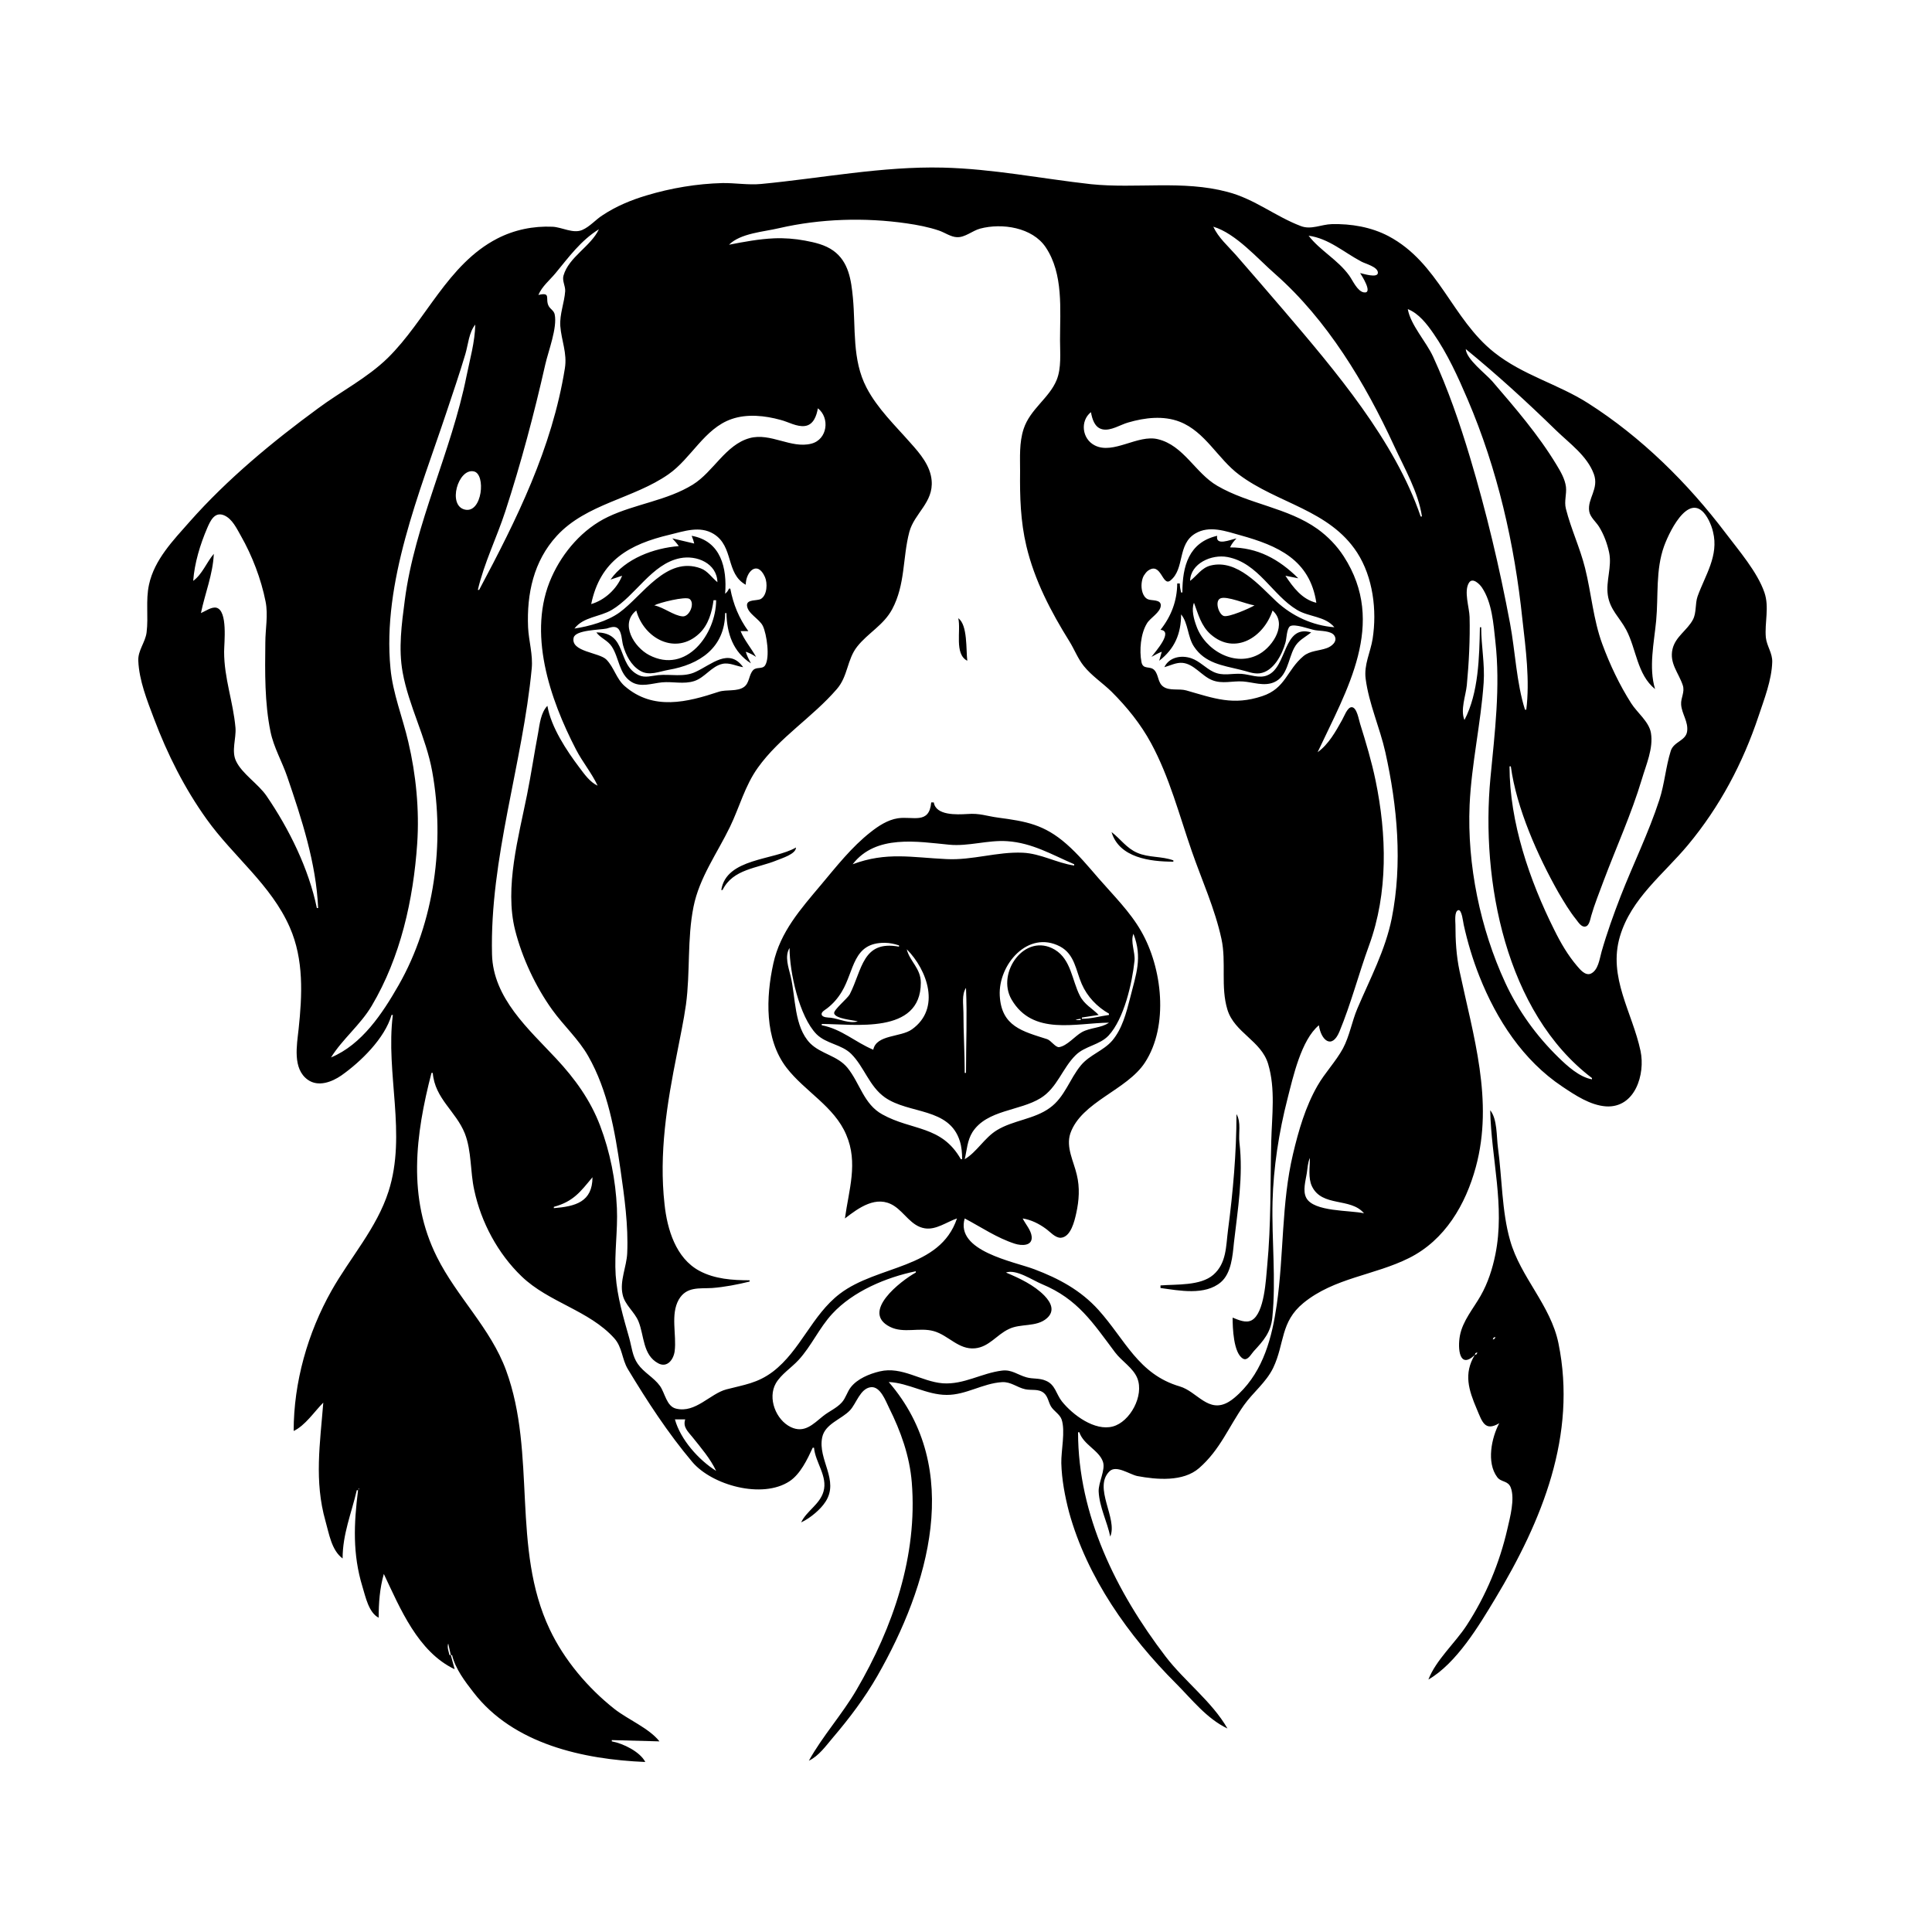 <?xml version="1.0" encoding="UTF-8"?>
<svg xmlns="http://www.w3.org/2000/svg" xmlns:xlink="http://www.w3.org/1999/xlink" width="1500pt" height="1500pt" viewBox="0 0 1500 1500" version="1.1">
<g id="surface1">
<path style=" stroke:none;fill-rule:nonzero;fill:rgb(0%,0%,0%);fill-opacity:1;" d="M 304 788 L 305 788 C 299.246 833.488 315.914 880.504 301.656 925 C 292.527 953.492 271.957 976.273 257.426 1002 C 238.883 1034.82 228 1073.262 228 1111 C 237 1106.773 243.969 1096.031 251 1089 C 248.512 1120.535 243.848 1149.809 252.711 1181 C 255.504 1190.832 257.379 1203.594 266 1210 C 266 1191.066 272.824 1175.051 277 1157 L 278 1157 C 274.711 1183 273.664 1206.629 281.434 1232 C 283.824 1239.805 286.273 1252.051 294 1256 C 294 1244.324 294.824 1233.301 298 1222 C 310.699 1248.801 324.457 1282.438 353 1296 L 350 1285 L 351 1285 C 353.531 1295.652 361 1305.457 367.652 1314 C 398.598 1354.145 452.824 1366 501 1368 C 496.914 1360 483.656 1353.543 475 1352 L 475 1351 L 512 1352 C 503.926 1341.707 487.441 1335.023 477 1326.789 C 456.453 1310.586 438 1288.742 426.781 1265 C 396.875 1202 416.75 1129 392.945 1064 C 380.914 1031.191 354.719 1007 339.27 976 C 316.199 930 322.578 881 335 833 L 336 833 C 337.637 853.051 354 862.742 360.883 880 C 366.27 893.809 365 909.625 368.211 924 C 373.516 949 386.609 973.352 405 991 C 426 1011.223 457.395 1017.348 476.895 1039 C 483.25 1046.059 482.781 1055.211 487.48 1063 C 502.398 1087.746 518.594 1112.672 537.438 1135 C 552.758 1153.152 591.852 1164 612.996 1150.035 C 621.383 1144.508 626.855 1133 631 1124 L 632 1124 C 633 1135.445 642.77 1146.141 639.363 1158 C 636.461 1168.102 626.23 1173 622 1182 C 626 1180.094 629.625 1177.602 633 1174.699 C 635.969 1172.145 638.742 1169.289 640.891 1166 C 651.859 1149.223 634.777 1133.391 638.344 1116 C 640.504 1105.461 653.238 1102 659.895 1095 C 664.879 1089.727 667.812 1078.109 676 1077.031 C 683.484 1076.047 687.637 1087.777 690.246 1093 C 699.363 1111.234 706.27 1130.527 707.914 1151 C 712.477 1207.719 693.379 1263.402 664.988 1312 C 653.828 1331.105 638.719 1347.75 628 1367 C 635.723 1363.398 641.297 1355.367 646.727 1349 C 659.523 1334 671.477 1318.141 681.281 1301 C 721 1231.438 748.316 1140.395 690 1073 C 705.477 1073.676 719.336 1083 735 1083 C 750 1083.102 763 1074 778 1073.094 C 784.938 1072.699 789.566 1077.219 796 1078.609 C 800.941 1079.68 806.438 1078 810.605 1081.652 C 813.668 1084.363 814 1088.621 816 1092 C 818.293 1095.684 822.781 1098 824.219 1102.016 C 827.301 1111 823.777 1126.363 824 1136 C 824.324 1148.668 826.812 1161.793 830 1174 C 844 1224.812 876.199 1270.184 913 1307 C 925.305 1319.312 936.898 1334.383 953 1342 C 940.941 1321 919.625 1305.316 904.883 1286 C 866.699 1236 837 1176.234 837 1112 L 838 1112 C 841.25 1121.801 853.41 1126.027 856.355 1135.016 C 858.418 1141.297 852.73 1151 853 1158 C 853.566 1170.078 859.574 1181.285 862 1193 C 867.949 1178.82 848.473 1155.027 861.418 1142.32 C 866.664 1137.172 877 1144.766 883 1146 C 898 1148.812 918.602 1150.648 931 1139.816 C 947.355 1125.52 953.777 1108.051 965.785 1091 C 972.879 1081 983 1073.32 988.508 1062 C 997.535 1043 993.906 1026.453 1012 1011.617 C 1036 992 1066.973 990.242 1094 976.73 C 1121.879 962.789 1137.949 935.203 1145.848 906 C 1159.777 854.504 1143.852 804.258 1133.211 754 C 1130.66 742 1129.996 730.266 1130 718 C 1130 715.688 1129 707.473 1132.234 706.633 C 1135 706 1136 716.309 1136.426 718 C 1139.418 731.555 1143.48 745.094 1148.602 758 C 1161.934 791.609 1182.477 823.285 1213 843.645 C 1222.98 850.305 1234.629 858.148 1247 859 C 1269.543 860.281 1277.496 834 1273.715 816 C 1267.395 786 1248.285 758.82 1257.723 727 C 1266.48 697.449 1291.598 678.789 1310.566 656 C 1335.227 626.363 1353.172 592.484 1365.332 556 C 1369.75 542.746 1375.512 528.105 1375.957 514 C 1376.18 507 1371.766 501.742 1371 495 C 1369.957 483.301 1373.824 471.414 1369.891 460 C 1364.395 444.047 1349.984 427.379 1339.871 414 C 1310.441 375.07 1274.309 339.352 1233 313.055 C 1209.359 298.004 1182.438 291.398 1160 273.551 C 1127.254 247.5 1117 204 1078 183.32 C 1064.578 176.262 1049 173.641 1034 174.016 C 1025.824 174.219 1018 178.59 1010 175.531 C 990.188 168.031 974 154.426 953 149 C 918.344 139.742 882.219 146.617 847 143 C 808.258 138.672 771.184 131.098 732 130.129 C 685 129 637.656 138.391 591 142.828 C 580.949 143.785 570.953 142 561 142.129 C 541.176 142.617 521 146 502 151.719 C 490 155.293 478.418 160.098 468 167 C 462.527 170.418 458 176 452 178.566 C 444.957 181.609 436.262 176.367 429 176.039 C 414 175.363 399.199 178.434 386 185.258 C 347.527 205.152 330.785 248.754 300.984 278 C 285 293.562 264.828 303.766 247 317 C 211.473 343.027 176.492 372 147.285 405 C 134.578 419.414 119.805 434.527 115.668 454 C 113 466.285 115.352 478.707 113.816 491 C 112.855 498.695 107 505 107.375 513 C 108 528.32 114.223 543.805 119.574 558 C 129.988 585.613 143.238 612 160.426 636 C 181 664.828 210.578 687 225 720 C 236 745 234.648 772.695 231.836 799 C 230.508 811.391 226.949 829.797 239 838.348 C 247.172 844.125 257.723 840.016 265 835 C 280 824.441 298.73 806.254 304 788 M 957 1023 C 957 1030.316 957.535 1051.133 965.375 1055 C 968.766 1056.586 971.512 1051.129 973.324 1049.172 C 980.859 1041.023 986.676 1034.539 987.828 1023 C 990.812 993.168 987.281 963 988 933 C 988.664 906.473 993 878.715 999.629 853 C 1003.926 836.215 1010.219 807.418 1024 796 C 1025.547 807.438 1034 815.137 1039.906 801 C 1048.887 779.402 1054.898 756.027 1062.945 734 C 1077.828 693.273 1076.684 648 1067.996 606 C 1064.914 591.117 1060.531 576.496 1056 562 C 1055 559.133 1053.559 549.055 1049.414 549.055 C 1046 549.055 1043.441 556.676 1042 559 C 1037 568 1031.43 578.012 1023 584 C 1045.613 535.625 1077 484.176 1043.301 432 C 1037.898 423.637 1031 416.555 1023 410.746 C 999.543 394 969.652 391.523 945 377.121 C 928 367.223 919 345.789 899 341 C 883.395 337.109 864.43 353.133 850 345.82 C 840 340.789 838.488 326.742 847 320 C 848 325.344 849.805 332 856 333.336 C 862.496 334.742 869.949 329.645 876 328 C 888.777 324.246 903.324 322.504 916 327.465 C 935.754 335.191 945.559 356.285 962 368.523 C 992 391 1032 395.75 1053.656 429 C 1066 448.145 1069.168 473.797 1065.703 496 C 1064 506.617 1058.855 516 1060.289 527 C 1062.82 546.477 1071.332 565 1075.574 584 C 1084.922 626.074 1089 670.426 1080.551 713 C 1075.57 737.75 1063.648 760 1053.871 783 C 1049.598 793.066 1047.828 804.312 1042.676 814 C 1037 824.379 1028.695 832.824 1022.871 843 C 1013.465 859.445 1008.223 877.691 1003.883 896 C 994.809 934.285 996.863 974.211 991.27 1013 C 987.621 1038.305 981 1063.699 962 1082 C 959.539 1084.32 956.941 1086.641 954 1088.387 C 938.176 1097.773 929.523 1080.406 916 1076.426 C 883.789 1067 873.652 1040.137 852.828 1017 C 839 1001.691 822 992.605 803 985.426 C 786.906 979.355 741.574 971.363 749 946 C 761.863 952.777 774 961.16 788 965.641 C 792.895 967.211 801.773 967.699 800.984 960 C 800.461 955 796.191 950.43 794 946 C 800.477 947 806.715 950.098 812 954 C 815.223 956.262 819.199 961.117 823.574 961 C 831.379 960.5 834.254 948 835.574 942 C 837.785 932.121 838.477 922 836 912 C 833.641 901.738 827.43 890.73 831 880 C 839.547 855.395 874.836 846.508 888.898 825 C 907.574 796.441 902.418 751.48 886 723 C 877.477 708 864.434 695.129 853 682 C 845 672.742 837.207 663.359 828 655.285 C 810.672 640.09 796.645 637.695 775 634.812 C 765.789 633.586 760.703 631.242 751 632 C 742.758 632.477 726.602 633.254 725 623 L 723 623 C 721.473 640.363 708.695 633.516 697 635.328 C 689.211 636.539 682 641.258 676 646.016 C 661.203 657.605 649.422 672.691 637.41 687 C 621.633 705.801 605.855 723.379 600.426 748 C 594.664 774.121 593.473 806.676 610.68 829 C 624.867 847.406 647.723 859.027 657 881 C 666.445 902.773 658.961 924.02 656 946 C 666.645 937.793 680.465 927.566 694 936.133 C 702.383 941.441 707.523 952 718 953.668 C 726.75 955.098 735 948.699 743 946 C 729.688 985.492 681.465 982.008 652 1004.504 C 630.344 1021.035 621.574 1048.527 600 1065 C 588 1074 577.754 1075.102 564 1078.711 C 551.32 1082.035 540 1097.316 525 1093.68 C 517.461 1092 516.328 1081.477 512.363 1076.004 C 507.602 1069.434 499.891 1065.68 495.223 1059 C 491 1053 490.504 1046 488.57 1039 C 483.922 1022.512 479.27 1007.215 478 990 C 476.906 972.719 479.723 955.359 478.961 938 C 478 916.281 473.648 894.332 465.938 874 C 458.383 854.086 446.344 837.492 431.91 822 C 410.574 799.098 382.848 775 382 741 C 380.188 666.395 405.785 593.047 412.828 519 C 413.859 508.172 410.508 497.727 410 487 C 408.902 461.055 414.266 435.684 432.285 416.039 C 455.266 391 491.98 387.145 519 368.23 C 536.617 356 546.895 332.645 568 325.359 C 580 321.18 593.836 322.637 606 326 C 611.969 327.48 618.645 331.605 625 330.73 C 631.641 329.82 634 322.738 635 317 C 644.473 324.438 642.48 341.168 630 344.441 C 614.23 348.578 598.289 335.695 582 340.16 C 563.355 345.27 553.836 366.352 538 376.184 C 517.879 388.68 493.227 391.207 472 401.32 C 452.48 410.621 437 428.531 428.312 448 C 409 490.727 427 543.004 447.258 582 C 452.254 591.68 459.391 600.141 464 610 C 457.984 607.188 453.844 601.219 449.898 596 C 439.895 582.766 427.859 564.617 425 548 C 419.91 553.262 419 562.039 417.805 569 C 414.773 585 412.395 601.027 409.199 617 C 402.676 649.625 391.613 689.027 399.895 722 C 405.289 743.477 415.828 766.051 428.746 784 C 437.613 796.324 449.168 806.738 456.715 820 C 471.949 846.781 477.387 878 481.73 908 C 484.805 929.355 487.91 951.387 486.961 973 C 486.504 983.434 481 994.555 483.391 1005 C 485 1013.129 492.68 1018.438 495.742 1026 C 500.219 1037.043 498.977 1052 511 1058.449 C 518 1062.258 522.984 1055.551 523.816 1049 C 525.41 1036.375 520.414 1020.578 527 1009 C 533 998.664 542.953 1000.598 553 1000 C 562.605 999.254 572.66 997.301 582 995 L 582 994 C 568.754 994 554.938 993.086 543 986.676 C 524.645 976.82 518 954.316 515.949 935 C 511.508 895.469 517.84 856.785 525.602 818 C 528 805.359 530.777 792.77 532.574 780 C 536 754.812 533.422 729 538.449 704 C 543 681.301 556.824 662.496 566.742 642 C 574.223 626.535 578.273 610.172 588.43 596 C 605.445 572.254 630.738 557 649.711 535 C 658.434 525 657.555 512.055 665.52 502.004 C 673.949 491.363 686 485.43 692.676 473 C 702.996 453.648 700.699 433.176 706 413 C 709.926 398.422 724.84 390.148 723.32 373 C 722.309 361.562 714.434 352.273 707 344 C 695 330.316 681.324 317.336 672.785 301 C 661.383 279.191 664.449 254.559 662.172 231 C 660.863 217.496 658.953 203.238 647 194.637 C 640.566 190.008 632.637 188.238 625 186.805 C 617.258 185.348 608.879 184.695 601 185.039 C 589.262 185.555 577.516 187.766 566 190 C 574.992 181 593 180 605 177.117 C 636.977 169.766 671.566 168.73 704 173.43 C 712.422 174.648 720.934 176.27 729 179.004 C 733.465 180.516 738.258 184 743 184.141 C 749.199 184.477 755 179.09 761 177.488 C 777.938 173 801.531 176.512 811.895 192 C 825.77 212.738 823 240.293 823 264 C 823 274 824.184 285.664 820.387 295 C 814.641 309.129 799.805 317.57 794.75 333 C 791.238 343.715 792 355 791.996 366 C 791.762 385.617 792.309 404.719 796.883 424 C 803.203 450.617 815.973 475 830.316 498 C 834.176 504.211 836.785 511.258 841.379 517 C 847.574 524.746 855.961 530.148 863 537.016 C 875 549 885.594 562.062 893.691 577 C 908 603.43 915.535 632.746 925.344 661 C 933.184 683.574 943.262 705.547 948.34 729 C 952.262 747.113 947.5 766.066 953 784 C 958.547 801.832 979.168 808.008 984.559 826 C 990.398 845.484 987.504 866.105 987 886 C 986.219 918.43 986.922 950.691 983.828 983 C 982.871 993.012 981.77 1019.461 971.891 1025 C 967.254 1027.559 961.406 1024.699 957 1023 M 1104 401 L 1103 401 C 1082.895 342 1036.57 287.727 996.727 241 C 984.438 226.586 971.984 212.312 959.574 198 C 953.398 191 946 184.648 942 176 C 959.527 181.195 976.551 201 990 212.715 C 1030.344 248.23 1060 297.586 1082.309 346 C 1090.246 363.289 1101.188 382 1104 401 M 465 178 C 458.594 191.461 441.574 199.527 437.484 214 C 436.348 218.023 439 222 438.812 226 C 438.184 235.102 434.457 243.742 435 253 C 435.883 264.59 440.48 274.062 438.562 286 C 428.586 348.102 401.18 403.18 372 458 L 371 458 C 375.809 437.223 385.715 417.297 392.328 397 C 404.516 359.613 414.684 321.348 423.352 283 C 425.68 272.684 432.859 254.344 430.645 244.043 C 430 241.125 427.363 240.066 426 237.625 C 422.984 232 428.312 226.578 418 229 C 420.875 222.207 426.766 217.602 431.387 212 C 441.605 199.605 451 186.645 465 178 M 1056 212 C 1057 213.586 1066.488 228.164 1058.867 227 C 1053.801 226.125 1050.246 217.719 1047.57 214 C 1038.652 201.598 1024.918 194.629 1016 183 C 1031.641 185.109 1043.504 196 1057 203.109 C 1060 204.785 1069.793 207.133 1069.793 211.727 C 1069.793 216.238 1058.211 212.457 1056 212 M 1185 551 L 1184 551 C 1177.348 530.008 1176.465 505.746 1172.391 484 C 1164.258 440.594 1153.969 397.301 1141.281 355 C 1133.301 328.391 1124.289 302.258 1112.691 277 C 1107.281 265.219 1095.25 252.465 1093 240 C 1101.516 243.301 1107.914 251.676 1112.973 259 C 1123.879 274.785 1131.891 292.402 1139.422 310 C 1162.699 364.402 1175.883 422.293 1182 481 C 1184.582 503.562 1187.848 528.465 1185 551 M 369 252 C 368.723 265.465 364.828 279 362.199 292 C 350.414 351 322 406.559 314.281 466 C 311.852 484.484 309.254 503.484 312.613 522 C 317.371 548.199 330.777 572.441 335.574 599 C 345.52 654.039 337.465 716 309.422 765 C 296.934 786.828 281 811 257 821 C 266 806.57 279.758 795.777 288.547 781 C 311 743.18 320.934 698.449 323.91 655 C 325.691 629 323 601.336 317 576 C 312.625 557.055 305 538.496 303.172 519 C 296.672 452 325.863 382.406 346.668 320 C 351.641 305.078 356.789 290.074 361.277 275 C 363.508 267.523 363.996 258.199 369 252 M 1138 271 C 1162.438 291 1185.488 312.027 1208 334 C 1218.418 344.148 1232.184 353.781 1237.441 368 C 1241.703 379.535 1232.27 387.074 1233.867 397 C 1234.598 401.566 1239.184 405.207 1241.531 409 C 1245.25 415.004 1247.867 422.098 1249.332 429 C 1251.641 440 1246.703 451 1248.301 462 C 1249.945 473.43 1257.488 479.383 1262.602 489 C 1270.52 504 1271 523.688 1285 535 C 1279.906 518.242 1284.211 499.016 1285.828 482 C 1287.672 462.633 1285.277 442.648 1292 424 C 1296.965 410.488 1313.438 378.047 1326.727 404 C 1328.191 407 1329.34 410 1330 413 C 1334.578 431.438 1323.961 446.469 1318 463 C 1316 468.762 1317.219 475.664 1314.426 481 C 1310 489.414 1300.789 494.215 1298.527 504 C 1296 515 1303.289 522.398 1306.492 532 C 1308.289 537.383 1304.879 541.691 1305.227 547 C 1305.707 554.309 1311 560.379 1309.852 568 C 1308.746 575.238 1299.434 575.781 1297.172 583 C 1293.273 595.418 1292.375 608.59 1288.328 621 C 1279.961 646.68 1267.93 671 1258.188 696 C 1252.742 710.059 1247.566 724.492 1243.426 739 C 1241.898 744.363 1240.93 753.402 1234.957 756 C 1230.711 757.613 1226.836 752.801 1224.438 750 C 1217.234 741.566 1211.691 732 1206.754 722 C 1187.605 683.711 1172 638.363 1172 595 L 1173 595 C 1177.383 627.516 1194 664.727 1210 693 C 1214.289 700.258 1218.543 707.484 1223.809 714 C 1225.344 716 1227.863 720 1230.777 719.367 C 1233.949 719 1234.707 713.434 1235.426 711 C 1238 702 1241.703 693 1245 684 C 1254.922 657.609 1266.609 632.035 1274.719 605 C 1278 593.793 1283.812 581 1281.773 569 C 1280.293 560.293 1271 553.223 1266.438 546 C 1257.301 531.652 1249.902 516 1244 500 C 1237 481 1235.539 460.652 1230.625 441 C 1226.707 425.328 1219.707 410.629 1215.762 395 C 1214.293 389.191 1216.445 383.777 1215.812 378 C 1215 371.82 1211.695 366.211 1208.551 361 C 1194.387 337.52 1176.383 316.727 1158.574 296 C 1153.328 290 1138.504 279 1138 271 M 367.891 366 C 377.402 368 374.469 398.66 361 395.668 C 347.195 392.594 355.641 363.34 367.891 366 M 247 705 L 246 705 C 239.688 674.414 224.512 643.664 206.973 618 C 200.543 608.594 188 600.809 183.316 591 C 179.445 583.133 183.512 573.227 182.824 565 C 181 544.512 174 526.723 174 506 C 174 499.168 177 474 167.941 471.816 C 164.203 471 159.34 474.609 156 476 C 159.176 460.656 165.32 445.832 166 430 C 160.285 436.719 157.188 445.695 150 451 C 151 437.18 155.422 422.695 160.871 410 C 163.254 404.453 166.641 397 173.984 400.094 C 180.355 402.824 183.766 410.336 187 416 C 195.781 431.371 202.742 449.605 206.191 467 C 208.305 477.648 206 488.34 206 499 C 205.73 522 205.41 545.516 210 568 C 212.52 580.312 218.961 591.199 222.996 603 C 234.18 635.703 245.508 670.203 247 705 M 579 454 C 579 444 587.973 434.617 593.91 448.016 C 595.996 452.719 595.691 462 590.773 465 C 587.984 466.66 579.602 465.051 579.973 470.133 C 580.426 476.395 589.613 480.477 592.277 486 C 595.262 492.188 598 510.617 593.973 516.668 C 591.809 519.805 587.289 517.52 584.703 520.332 C 581.309 524.023 582 530.082 577.773 533.258 C 572.508 537.191 564 535.113 558 537.105 C 533.699 545.137 507.242 552 485 532.672 C 478.5 527 476.766 518.18 470.816 512.109 C 465.273 506.453 442.965 506.18 445.363 495.133 C 446.727 489 465.68 489.133 471 488 C 473.586 487.258 477 485.805 479.484 487.695 C 482.82 490.348 482.676 497.184 483.746 501 C 485.883 508.605 489.957 516.656 497 520.773 C 503.969 525 511.727 521.359 519 520.086 C 542.961 516 562.777 503.109 563 476 L 564 476 C 564.328 491.82 569.219 506.242 583 515 C 581.441 512.023 579.949 509.23 579 506 C 581.988 507 584.375 508.285 587 510 C 583.211 503.195 578 497.18 575 490 L 581 490 C 573.746 480 569.297 469.184 567 457 L 566 457 C 565 459 564.609 459.551 563 461 C 564.562 441.203 559.828 420 537 416 C 537.883 418.02 538.496 420 539 422 L 522 418 C 523.863 420 525.469 421.793 527 424 C 507.637 425.531 485.535 433.629 474 450 L 483 447 C 479 457.203 469.461 466 459 469 C 466 435.137 488.652 422.547 520 415.117 C 531 412.48 543.309 408 553.984 414.48 C 569.957 424.246 563.215 445.332 579 454 M 1022 468 C 1010.953 465.352 1003.996 456.074 998 447 L 1008 449 C 993 434.129 976.406 425.004 955 425 C 956.301 422.18 957.871 420.277 960 418 C 955.266 419 943.57 424.129 945 416 C 922.918 421.109 918 439.668 918 460 L 917 460 C 916.43 457.621 916 455.441 916 453 L 914 453 C 913.887 466.535 909.363 478.426 901 489 C 911.363 490 897 506 894 510 C 896.656 508.547 899.168 507.07 902 506 L 900 513 C 912 503.773 916.988 492 917 477 C 922.59 483.797 922 494.473 927 502 C 935.613 515 949.176 516.605 963 520 C 967.766 521.016 973 523.426 978 522.773 C 988.719 521.359 995.445 508.23 998 499 C 998.93 496.078 998.938 488 1001.602 486.199 C 1005.285 484 1016.766 488.555 1021 489.246 C 1025 490 1033.414 489.555 1035.969 493.434 C 1038.93 498 1033.688 502 1030 503.234 C 1024 505.391 1017.184 505.121 1012 509.395 C 999 520.277 998.207 534.48 980 540.48 C 957.402 548 942.656 542.211 921 536.039 C 915.469 534.465 908 536.562 903.215 533.141 C 898.777 530.008 899.699 524.051 896.297 520.332 C 892.941 516.664 887.434 520.293 886.227 514 C 884.492 505 885.562 492 890.48 484.016 C 893 479.676 901 475.555 901.246 470.109 C 901.375 465.137 894 466.578 891.215 465.258 C 887 463.383 885.922 457.047 886.34 453 C 886.555 451 887 448.809 888 447.004 C 888.883 445.66 889.871 444.254 891 443.316 C 901.711 435.312 902.273 456 908.801 450.621 C 920 441.508 913.906 422.637 928 414.227 C 938.965 407.684 951.805 412.461 963 415.574 C 992 423.641 1016.98 434.496 1022 468 M 1036 487 C 1019 485.656 1003.305 478.367 991 467 C 977.934 454.742 960.465 434 940 439.047 C 932.863 440.816 929.492 446.801 924 451 C 924.289 437.504 940.566 430.141 953 432.469 C 977 437 987.746 462 1007 473.52 C 1016.238 479.098 1028.762 478.27 1036 487 M 557 452 C 552.617 448.469 549.484 443.285 544 441.266 C 517.363 431.441 498.836 462.57 481 475.512 C 471.613 482.32 457.387 486.32 446 488 C 453 478.824 465.555 479.113 475 473.523 C 493.461 462.602 505.922 437.797 528 433.379 C 541 430.762 556.656 437.383 557 452 M 1236 837 L 1236 838 C 1226.219 836.234 1216.914 827.73 1210 821 C 1192.867 804.273 1178.73 784.758 1168.691 763 C 1149.262 721 1139 671.414 1141 625 C 1142.434 593.129 1149.73 561.805 1151.91 530 C 1152.898 515.59 1150 501.383 1150 487 L 1149 487 C 1148.523 510.168 1148 538 1137 559 C 1133.684 551.094 1138 540.227 1138.828 532 C 1140.473 514.816 1141.406 496.254 1140.984 479 C 1140.805 471.668 1136.355 459.066 1140.516 452.449 C 1143.297 448.023 1148.77 453.488 1150.531 456.094 C 1158.422 467.754 1159.52 484.379 1161 498 C 1165 533.633 1160.547 568.508 1157.172 604 C 1149.609 683.441 1168.871 786.039 1236 837 M 508 470 C 511.469 468 532.348 462.766 535.398 465.043 C 539.801 468.336 535.258 479 529.984 478.551 C 523.215 478.066 515.27 471.504 508 470 M 974 470 C 970.18 472.332 954 479.383 950.215 478.262 C 946.234 477.133 942.93 466.734 947.434 464.617 C 952.309 462.328 967.961 469.234 974 470 M 556 466 C 556 492 533 523.746 504 508.598 C 492.383 502.547 480.949 484.312 494 474 C 500 496 524.832 509 542.957 491.824 C 549.984 485.191 552.746 475.316 554 466 L 556 466 M 927 468 C 930.352 477 932.59 486 940 492.531 C 958.957 509.059 981.289 494.586 988 474 C 999.641 484.168 988.547 501.516 978 507.637 C 959.191 518.551 935.566 505 928.867 486 C 927 481 924.84 473.199 927 468 M 744 480 C 746.258 489.477 740.711 507.816 751 513 C 749.945 504.668 751.375 485.145 744 480 M 904 518 C 908.527 516.766 913.191 514.234 918 514.641 C 927 515.418 932.871 524.73 941 528.02 C 949 531.266 956.77 528.516 965 529.09 C 972.848 529.637 981.262 533.023 989 529.773 C 999.664 525.289 1000 512 1004.824 503 C 1007.957 497.055 1013 495.031 1018 491 C 995.98 484.492 999.609 518 984 524.281 C 977.77 527 970.355 523.645 964 523.184 C 956.227 522.621 949.555 525.219 942 521.598 C 935.961 518.703 931.402 513.324 925 511.109 C 917.176 508.402 907.742 510.172 904 518 M 463 491 C 466.203 495.414 471.867 497.152 475 502.004 C 480.691 510.688 480.543 523.137 490 529.262 C 497.258 534 506.199 530.539 514 529.77 C 522.301 529 530.836 531.414 539 528.773 C 547.324 526.086 552.387 517.23 561 515.398 C 566.406 514.246 571.73 517.223 577 518 C 565.906 502.629 552.418 516 540 521.676 C 530.953 526 520.613 523.238 511 524.172 C 505.938 524.66 500.902 526.504 496 524.227 C 478.52 516.121 487.598 491.066 463 491 M 863 646 C 868.902 666.055 893.188 669 911 669 L 911 668 C 901.996 664.629 891.844 666 883 662.121 C 874.602 658.523 869.961 651.324 863 646 M 834 671 L 834 672 C 820.352 670 808 662.656 794 662.039 C 774.227 661.176 754.953 668 735 667 C 708 665.781 688.34 661.18 662 671 C 680 647.656 712.355 653.477 737 655.828 C 751.969 657.262 767 652.062 782 653.09 C 801.461 654.422 816.633 663.516 834 671 M 618 658 C 600.777 668.016 563.887 666.094 560 691 L 561 691 C 569 674.648 587.926 674.191 603 668 C 607 666.32 618 663.117 618 658 M 880 725 C 887.215 743.707 882 756.379 877.371 775 C 874.449 786.359 871.289 798.785 863.48 808 C 856.734 815.789 846 819 839.324 827 C 830.379 837.691 826.77 851.781 815 860.211 C 802.91 869 786.734 869.707 774 877.465 C 764.273 883.391 758.402 894.477 749 900 C 750.742 892.707 750.941 885.562 755 879 C 766.305 861.512 791.645 862.688 808 852.531 C 820.883 844.531 824.773 829.383 835.176 819.184 C 842.5 812 853.699 811.441 860.699 804 C 872.742 791 879 763.305 880.828 746 C 881.5 739.277 877.484 731.164 880 725 M 698 734 L 698 735 C 669.566 729.723 669.477 753 659.727 772 C 658 775.234 647 784.137 647.633 786.754 C 648.496 791 662.594 792 666 793 C 659.512 795 651.539 791.035 645 790.16 C 643.223 790 638.422 790.117 637.922 787.672 C 637.504 785.625 640.738 784 642 783 C 646.742 779.391 650.465 775.07 653.535 770 C 663.457 753.613 662 731.738 687 732.004 C 690.906 732.047 694.297 732.824 698 734 M 861 787 L 861 788 C 853.969 789 847 791 840 791 L 840 790 L 853 788 C 847.906 782.738 841.898 780 838.375 773 C 832.254 761.051 831.629 745 819 737.352 C 795.82 723.539 773.309 755.23 785.363 776 C 801.836 804.379 835.23 794.215 861 794 C 855 798.254 846.543 797.715 840 801.348 C 834.574 804.363 828.555 812.008 822.273 813 C 819.398 813.254 816 807.793 812.996 806.805 C 794 800.707 777.48 797 776.211 773 C 774.945 749.176 798 721.793 823 734.824 C 834.492 741 835.191 753.281 839.875 764 C 844.168 773.824 851.754 781.73 861 787 M 700 735 L 699 736 L 700 735 M 613 736 C 613 754.73 620.527 789.344 634 803 C 641.707 810.52 653.246 810.766 660.824 818.184 C 671 828.309 674.832 843.387 687 852 C 705.793 865.191 737 859.648 745.227 886 C 746.641 890.586 746.988 895.238 747 900 L 746 900 C 730.949 873.586 708 878 685 865.199 C 670.602 857.301 667.68 841 657.984 829.039 C 650.191 819.504 637.477 818.426 629 810 C 616.426 797.004 617.809 774.473 613.871 758 C 612.23 751.152 609 742.488 613 736 M 702 736 L 701 737 L 702 736 M 704 737 C 719.93 753 730.797 783 708 799.211 C 699.305 805.441 680.418 803.121 678 815 C 663.793 809.055 653.598 799.027 638 796 L 638 795 C 663 795 714.871 803.469 714.922 763 C 714.934 751.715 706.273 746.422 704 737 M 750 767 C 750.957 789.277 750 810.746 750 833 L 749 833 C 748.996 817.371 748 801.695 748 786 C 748 780.059 746.535 772.074 750 767 M 306 787 L 305 788 L 306 787 M 839 791 L 839 792 L 835 792 C 836.508 791.316 837.316 791.176 839 791 M 1157 862 C 1157.777 899.641 1168.641 936.273 1160.996 974 C 1158.75 985.074 1155.199 996.16 1149.574 1006 C 1143.906 1016 1135.621 1025.512 1133.469 1037 C 1131.621 1047 1133 1063.441 1145 1052 C 1136.254 1066.547 1140.23 1079.113 1146.578 1094 C 1150.746 1103.777 1152.738 1111.676 1164 1105 C 1158 1116.305 1154 1135.48 1162.363 1146.758 C 1165.398 1151 1170.832 1149.328 1172.969 1155.004 C 1176.27 1163.785 1172.379 1178.133 1170.348 1187 C 1164.254 1213.602 1153.594 1239.117 1138.656 1262 C 1129.734 1275.668 1114.84 1288.816 1109 1304 C 1130.828 1291.383 1148.273 1262.168 1161 1241 C 1197.262 1180.688 1224.527 1114.141 1209.996 1043 C 1203.922 1013.254 1180.527 991.734 1172.43 963 C 1166 940.73 1166.172 914.09 1163 891 C 1161.828 882.465 1162.594 868.832 1157 862 M 960 865 C 960 895 957.328 925.359 953.426 955 C 951.781 967.465 952.387 980.738 941.984 989.785 C 932 998.414 913.438 997.02 901 998 L 901 1000 C 915.57 1002 935.531 1006.016 947.895 995.473 C 956 988.465 957 975 958 965 C 960.965 939 965.383 913.25 962.285 887 C 961.453 880 963.781 871.316 960 865 M 1017 899 C 1017 906 1015.543 914.66 1018.574 921 C 1026.43 937.438 1048.578 929.516 1059 942 C 1048 939.492 1020 941 1014.18 930 C 1011.27 924.492 1013.691 916.707 1014.574 911 C 1015.199 907 1015.328 902.719 1017 899 M 460 914 C 459.988 933.117 446.84 936.672 430 938 L 430 937 C 445.273 932.824 450.621 925.281 460 914 M 711 987 L 711 988 C 699.309 994.516 668 1018.66 691 1030.16 C 701.605 1035.492 713.789 1030.336 725 1033.492 C 736.398 1036.703 744.227 1048.059 757 1046.824 C 767.883 1045.77 773.793 1036.375 783 1032 C 792.309 1027.246 804.602 1030.695 812.812 1023.469 C 819.242 1017.805 816 1011.258 810.957 1006.016 C 802.992 997.781 791.469 992.359 781 988 C 788.996 985.141 801.664 994 809 997.012 C 836.898 1008.625 848.473 1027 865.762 1050 C 870.84 1056.793 879.77 1062.008 882.992 1070 C 888.48 1083.613 877.301 1104 864 1107.512 C 850 1111.305 832.828 1098.539 824.418 1088 C 819.961 1082.352 819.34 1075 812 1072 C 807 1069.766 801.945 1070.766 797 1069.363 C 790 1067.418 785.551 1063.191 778 1064.121 C 762 1066.07 748.434 1075.113 732 1074 C 715.223 1072.68 700.324 1060.59 683 1064.75 C 675 1066.648 665.695 1070.461 660.559 1077.039 C 657.727 1080.664 656.688 1085.359 653.609 1088.816 C 649.621 1093.293 643.633 1095.727 639 1099.469 C 631.273 1105.711 624.543 1113 614 1108 C 602.414 1102.441 595.797 1085.539 602.367 1074 C 606.434 1067 614.367 1062 619.91 1056 C 630 1045.07 636 1031 646.172 1020.016 C 662.27 1002.562 688 991.742 711 987 M 1161 1038 C 1160.453 1039.637 1160.637 1039.453 1159 1040 C 1159.547 1038.363 1159.363 1038.547 1161 1038 M 1147 1050 C 1146.453 1051.637 1146.637 1051.453 1145 1052 C 1145.547 1050.363 1145.363 1050.547 1147 1050 M 532 1102 C 530 1108 534.199 1111.496 537.801 1116 C 544.328 1124.16 551.508 1132.504 556 1142 C 542.457 1133.527 528.32 1117.664 524 1102 L 532 1102 M 278.668 1155.668 C 278.723 1155.723 278.777 1156.777 278.332 1156.332 C 278.277 1156.277 278.223 1155.223 278.668 1155.668 M 348 1276 L 350 1285 L 349 1285 C 348.297 1282 347 1279.062 348 1276 "/>
</g>
</svg>
